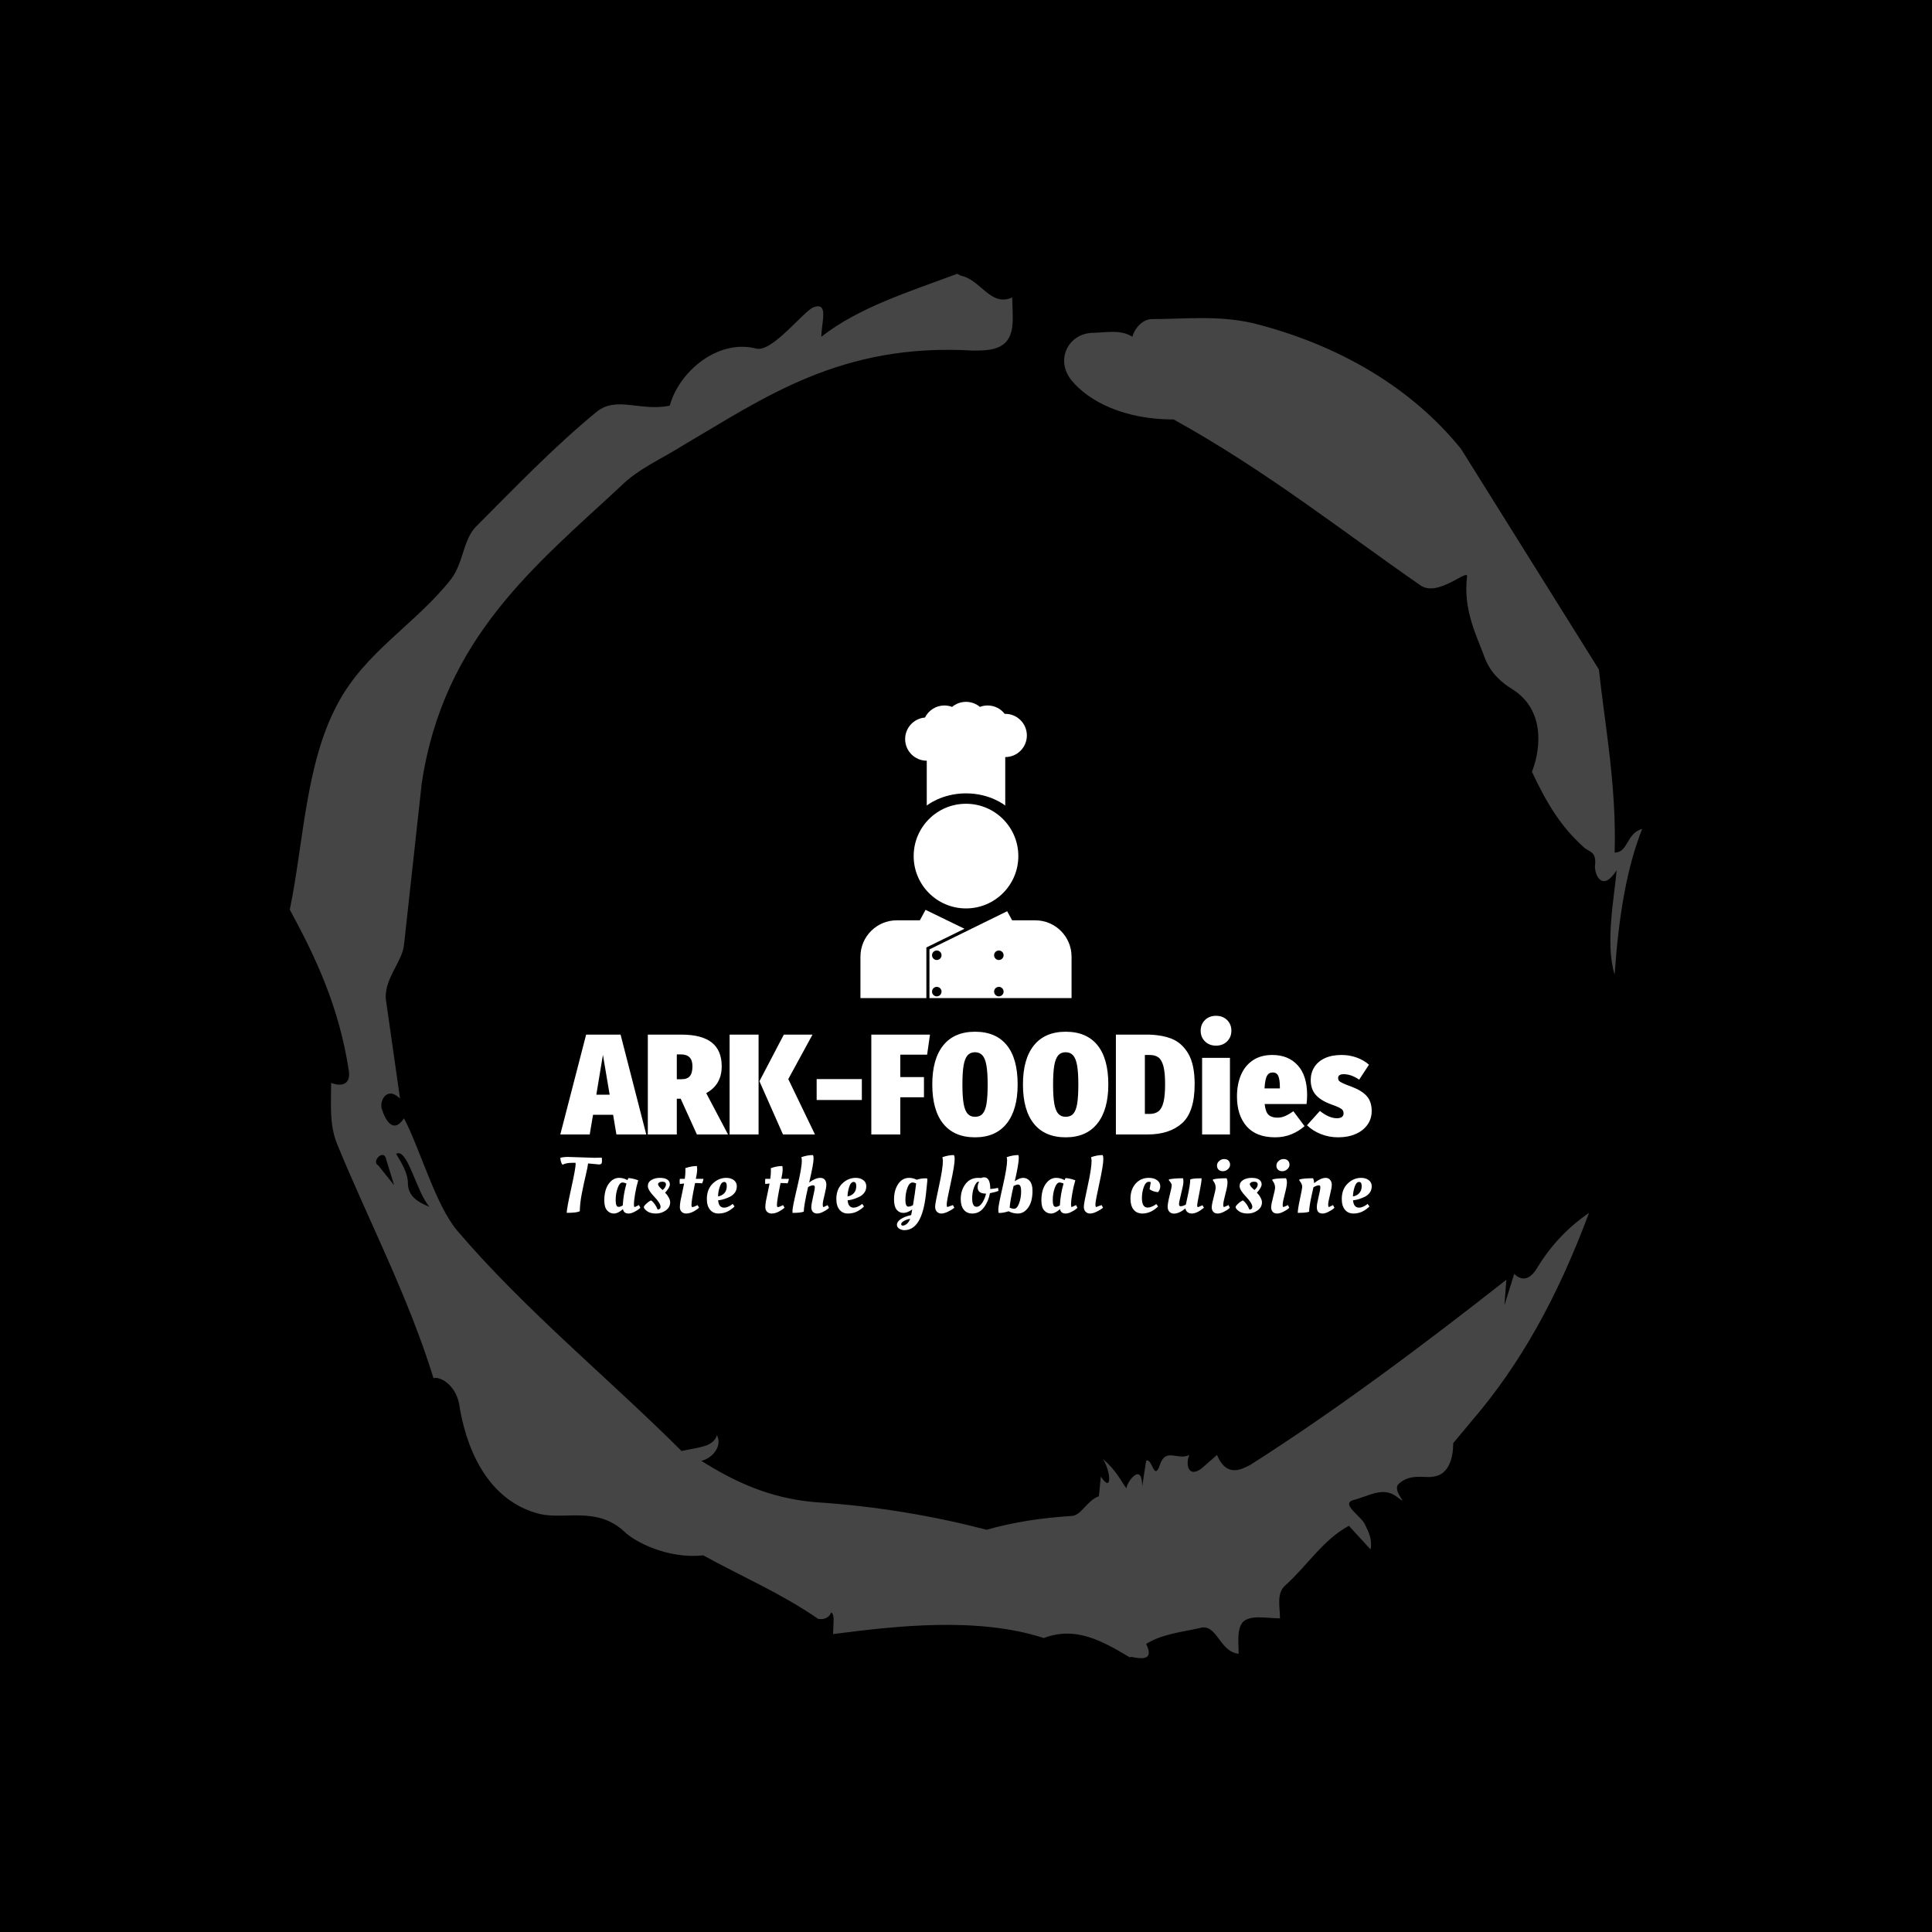 <svg xmlns="http://www.w3.org/2000/svg" version="1.1" xmlns:xlink="http://www.w3.org/1999/xlink" xmlns:svgjs="http://svgjs.dev/svgjs" width="1000" height="1000" viewBox="0 0 1000 1000"><rect width="1000" height="1000" fill="#000000"></rect><g transform="matrix(0.7,0,0,0.7,150,106.25)"><svg viewBox="0 0 320 360" data-background-color="#fbeaab" preserveAspectRatio="xMidYMid meet" height="1125" width="1000" xmlns="http://www.w3.org/2000/svg" xmlns:xlink="http://www.w3.org/1999/xlink"><g id="tight-bounds" transform="matrix(1,0,0,1,0,0)"><svg viewBox="0 0 320 360" height="360" width="320"><g><svg></svg></g><g><svg viewBox="0 0 320 360" height="360" width="320"><g><path xmlns="http://www.w3.org/2000/svg" d="M20.961 227.22l3.726 4.658-1.863-6.056c-0.466-2.795-3.726 0.466-1.863 1.398M25.153 224.425c1.397 2.329 2.795 4.658 2.795 6.987 0 3.261 2.795 4.658 5.123 5.589-3.261-3.726-5.124-13.974-7.918-12.576M204.017 26.929c7.918 0 15.371-0.932 23.756 0.931 20.495 5.124 37.729 15.371 49.374 29.811l32.606 52.169c1.397 13.042 4.192 27.482 3.726 43.319 3.261 0 2.795-4.658 6.521-5.59-3.726 9.316-5.59 20.961-6.521 34.469-2.329-7.453 0-18.632 0.466-24.687-3.261 5.124-5.124 1.397-5.124-0.932 0.466-3.726-1.397-3.261-2.795-4.658-5.124-4.658-8.384-9.782-12.11-17.7 2.329-6.055 2.795-14.905-4.658-19.563-2.329-1.397-5.124-3.726-6.521-7.453-1.863-5.124-5.124-11.179-4.193-19.097 0.466-2.329-6.987 5.124-11.179 1.863-18.166-12.576-36.332-27.016-58.224-39.127-11.645 0-20.029-4.192-24.221-9.316-3.726-4.658-0.932-10.713 4.658-11.179 3.261 0 6.987-0.932 9.782 0.932 0.466-1.863 2.329-4.192 4.657-4.192M157.904 16.215l0.932 0.466c4.658 0.932 6.987 7.453 12.11 5.124 0 3.261 0.466 6.521-0.466 8.85-1.397 3.726-5.59 3.726-8.85 3.726-31.208-1.863-49.374 11.179-68.471 22.358-5.124 3.261-10.713 5.59-14.906 9.782-20.029 18.632-41.921 35.866-47.045 70.335l-4.192 38.195c-0.466 4.192-5.124 8.384-4.192 13.508l3.26 22.824c-3.261-3.261-5.124 0.932-4.192 2.795 0.466 1.397 2.329 6.055 5.124 1.863 3.726 6.987 7.453 20.495 12.576 26.55 15.837 18.632 36.332 35.4 53.101 52.169 4.192-0.932 7.453-0.932 8.384-3.727 1.397 2.795-1.397 5.59-3.726 6.056 7.453 4.658 15.837 8.85 27.016 9.781 14.44 0.932 27.948 3.261 40.524 6.522 6.521-1.863 13.042-2.795 20.029-3.261 2.329 0 3.726-3.726 6.521-4.658l0.466-4.658c2.795 4.192 2.329-1.397 0.466-4.192 3.261 2.795 4.192 5.124 5.589 6.987 0-1.397 3.726-6.521 3.727-0.466l0.931-6.055c1.397-0.932 1.863 5.124 3.261 0.931 1.397-4.192 4.192-0.932 6.987-2.329-0.932 1.863-0.466 5.59 2.794 3.261l3.727-3.261c2.329 5.59 6.055 3.261 7.918 2.329 20.495-13.042 40.99-28.413 60.553-43.784l-0.466 6.055 2.329-7.453c2.329 2.329 4.192 0.466 5.124-0.931 2.795-4.658 6.521-9.316 12.577-13.508-7.453 20.029-16.303 35.866-27.482 48.908l-4.658 5.59c0 3.261-0.932 7.453-4.658 7.918-1.863 0.466-5.59-0.932-8.384 1.863-1.397 1.863 3.261 5.59-0.466 2.795-3.261-2.329-6.521 0-10.248 0.932-2.795 0.932 1.863 3.726 2.795 5.589 0.932 1.863 1.863 3.726 1.398 6.056l-5.124-5.59c-6.055 3.261-9.782 9.316-14.906 13.974-2.329 1.863-1.397 5.124-1.397 7.918-3.261 0-6.987-0.932-8.85 0.932-1.397 1.863-0.932 4.658-0.932 7.453-4.658-0.466-5.124-7.453-9.315-6.056-4.192 0.932-8.85 1.397-12.577 3.727 2.795 5.59-4.658 2.329-3.726 3.26-6.987-4.192-13.042-7.453-20.495-4.658-15.837-5.124-35.4-2.795-49.84-0.931 0-2.329 0.466-4.658-0.466-5.124-0.932 2.329-3.726 1.397-3.26 1.397-8.85-6.055-17.7-9.782-27.016-14.905-8.384 0.932-16.303-3.261-18.632-5.59-6.521-6.055-13.974-2.795-20.029-4.192-13.042-3.261-17.7-16.769-19.098-26.084-0.932-4.658-4.658-6.521-6.055-6.056-6.055-19.563-15.371-37.263-22.824-55.429-1.863-4.658-1.397-9.316-1.397-14.44 2.329 0.932 4.658 0.466 4.192-2.794-2.329-15.371-7.918-27.016-13.974-38.195 3.261-15.837 3.726-34.469 11.179-48.443 6.521-12.576 18.632-19.098 27.016-29.811 2.795-3.726 2.795-8.85 5.59-12.11 9.316-9.316 18.632-19.098 28.879-27.482 4.658-3.726 10.247 0 17.234-1.397 2.329-8.384 11.645-15.837 20.495-13.508 3.726 0.932 11.179-8.85 13.508-9.782 3.726-1.397 1.863 3.726 1.863 6.987 8.85-6.987 20.961-10.713 32.14-14.906" fill="#454545" fill-rule="nonzero" stroke="none" stroke-width="1" stroke-linecap="butt" stroke-linejoin="miter" stroke-miterlimit="10" stroke-dasharray="" stroke-dashoffset="0" font-family="none" font-weight="none" font-size="none" text-anchor="none" style="mix-blend-mode: normal" data-fill-palette-color="tertiary"></path></g><g transform="matrix(1,0,0,1,64,117.498)"><svg viewBox="0 0 192 125.004" height="125.004" width="192"><g><svg viewBox="0 0 192 125.004" height="125.004" width="192"><g><svg viewBox="0 0 192 125.004" height="125.004" width="192"><g transform="matrix(1,0,0,1,0,74.287)"><svg viewBox="0 0 192 50.717" height="50.717" width="192"><g><svg viewBox="0 0 192 50.717" height="50.717" width="192"><g><svg viewBox="0 0 192 28.752" height="28.752" width="192"><g transform="matrix(1,0,0,1,0,0)"><svg width="192" viewBox="-1.1 -41.35 282.78 42.35" height="28.752" data-palette-color="#454545"><path d="M28.85 0L18.45 0 17.3-6.85 10.3-6.85 9.15 0-1.1 0 7.9-34.8 19.9-34.8 28.85 0ZM13.75-27.75L11.45-13.85 16.1-13.85 13.75-27.75ZM46.5 0L40.85-12.45 39.5-12.45 39.5 0 29.4 0 29.4-34.8 41-34.8Q48.2-34.8 51.67-32.05 55.15-29.3 55.15-23.75L55.15-23.75Q55.15-17.35 49.75-14.4L49.75-14.4 57.35 0 46.5 0ZM39.5-27.9L39.5-19.25 41.2-19.25Q43.15-19.25 44.05-20.33 44.95-21.4 44.95-23.75L44.95-23.75Q44.95-25.9 43.92-26.9 42.9-27.9 40.9-27.9L40.9-27.9 39.5-27.9ZM57.9-34.8L68-34.8 68 0 57.9 0 57.9-34.8ZM76.8-34.8L86.8-34.8 78.35-19.3 87.65 0 76.5 0 68.3-18.55 76.8-34.8ZM103.99-12L88.24-12 88.24-19.3 103.99-19.3 103.99-12ZM117.39 0L107.29 0 107.29-34.8 127.74-34.8 126.74-27.8 117.39-27.8 117.39-20 125.64-20 125.64-12.95 117.39-12.95 117.39 0ZM143.44-35.8Q150.69-35.8 154.49-31.13 158.29-26.45 158.29-17.45L158.29-17.45Q158.29-8.6 154.46-3.8 150.64 1 143.44 1L143.44 1Q136.19 1 132.36-3.73 128.54-8.45 128.54-17.45L128.54-17.45Q128.54-26.3 132.36-31.05 136.19-35.8 143.44-35.8L143.44-35.8ZM143.44-28.65Q141.79-28.65 140.84-27.58 139.89-26.5 139.46-24.08 139.04-21.65 139.04-17.45L139.04-17.45Q139.04-13.15 139.46-10.73 139.89-8.3 140.84-7.23 141.79-6.15 143.44-6.15L143.44-6.15Q145.14-6.15 146.09-7.23 147.04-8.3 147.44-10.73 147.84-13.15 147.84-17.45L147.84-17.45Q147.84-21.6 147.41-24.05 146.99-26.5 146.01-27.58 145.04-28.65 143.44-28.65L143.44-28.65ZM175.04-35.8Q182.29-35.8 186.09-31.13 189.89-26.45 189.89-17.45L189.89-17.45Q189.89-8.6 186.06-3.8 182.24 1 175.04 1L175.04 1Q167.79 1 163.96-3.73 160.14-8.45 160.14-17.45L160.14-17.45Q160.14-26.3 163.96-31.05 167.79-35.8 175.04-35.8L175.04-35.8ZM175.04-28.65Q173.39-28.65 172.44-27.58 171.49-26.5 171.06-24.08 170.64-21.65 170.64-17.45L170.64-17.45Q170.64-13.15 171.06-10.73 171.49-8.3 172.44-7.23 173.39-6.15 175.04-6.15L175.04-6.15Q176.74-6.15 177.69-7.23 178.64-8.3 179.04-10.73 179.44-13.15 179.44-17.45L179.44-17.45Q179.44-21.6 179.01-24.05 178.59-26.5 177.61-27.58 176.64-28.65 175.04-28.65L175.04-28.65ZM203.18-34.8Q208.13-34.8 211.78-33.43 215.43-32.05 217.71-28.25 219.98-24.45 219.98-17.55L219.98-17.55Q219.98-7.85 215.61-3.93 211.23 0 203.63 0L203.63 0 192.53 0 192.53-34.8 203.18-34.8ZM204.33-27.7L202.63-27.7 202.63-7.15 204.23-7.15Q206.23-7.15 207.41-8.1 208.58-9.05 209.13-11.3 209.68-13.55 209.68-17.55L209.68-17.55Q209.68-21.5 209.11-23.73 208.53-25.95 207.38-26.83 206.23-27.7 204.33-27.7L204.33-27.7ZM222.58-26.7L232.28-26.7 232.28 0 222.58 0 222.58-26.7ZM227.43-41.35Q229.78-41.35 231.28-39.88 232.78-38.4 232.78-36.15L232.78-36.15Q232.78-33.9 231.28-32.43 229.78-30.95 227.43-30.95L227.43-30.95Q225.08-30.95 223.58-32.43 222.08-33.9 222.08-36.15L222.08-36.15Q222.08-38.4 223.58-39.88 225.08-41.35 227.43-41.35L227.43-41.35ZM259.18-13.7Q259.18-12.4 258.98-10.6L258.98-10.6 244.38-10.6Q244.68-7.8 245.75-6.83 246.83-5.85 248.83-5.85L248.83-5.85Q250.18-5.85 251.48-6.4 252.78-6.95 254.38-8.1L254.38-8.1 258.28-2.9Q256.33-1.15 253.73-0.08 251.13 1 248.03 1L248.03 1Q241.43 1 238.08-2.85 234.73-6.7 234.73-13.25L234.73-13.25Q234.73-17.4 236.1-20.68 237.48-23.95 240.25-25.83 243.03-27.7 247.03-27.7L247.03-27.7Q252.63-27.7 255.9-24.1 259.18-20.5 259.18-13.7L259.18-13.7ZM249.68-16.05L249.68-16.45Q249.68-19.05 249.15-20.33 248.63-21.6 247.18-21.6L247.18-21.6Q245.83-21.6 245.18-20.43 244.53-19.25 244.33-16.05L244.33-16.05 249.68-16.05ZM271.23-27.7Q273.98-27.7 276.5-26.78 279.03-25.85 280.73-24.3L280.73-24.3 277.32-19.1Q274.53-21 271.93-21L271.93-21Q270.93-21 270.45-20.65 269.98-20.3 269.98-19.65L269.98-19.65Q269.98-19.1 270.28-18.73 270.57-18.35 271.57-17.88 272.57-17.4 274.78-16.6L274.78-16.6Q278.32-15.25 280-13.33 281.68-11.4 281.68-8.15L281.68-8.15Q281.68-5.45 280.2-3.38 278.73-1.3 276.07-0.15 273.43 1 269.98 1L269.98 1Q266.82 1 263.98-0.13 261.13-1.25 259.13-3.2L259.13-3.2 263.63-8.2Q266.82-5.65 269.57-5.65L269.57-5.65Q270.68-5.65 271.28-6.08 271.88-6.5 271.88-7.3L271.88-7.3Q271.88-8 271.57-8.45 271.28-8.9 270.32-9.38 269.38-9.85 267.38-10.55L267.38-10.55Q263.78-11.9 262.1-13.9 260.43-15.9 260.43-18.95L260.43-18.95Q260.43-21.45 261.68-23.45 262.93-25.45 265.35-26.58 267.78-27.7 271.23-27.7L271.23-27.7Z" opacity="1" transform="matrix(1,0,0,1,0,0)" fill="#ffffff" class="undefined-text-0" data-fill-palette-color="primary" id="text-0"></path></svg></g></svg></g><g transform="matrix(1,0,0,1,0,32.948)"><svg viewBox="0 0 192 17.769" height="17.769" width="192"><g transform="matrix(1,0,0,1,0,0)"><svg width="192" viewBox="1.75 -36.7 517.57 47.9" height="17.769" data-palette-color="#454545"><path d="M6.8-35.5L6.8-35.5 23.5-34.95 28.2-35.05Q28.35-34 28.35-32.85 28.35-31.7 27.95-31.2 27.55-30.7 26.5-30.7L26.5-30.7Q26.4-30.7 19.45-31.35L19.45-31.35Q19.25-29.1 17.95-23.65 16.65-18.2 15.45-12 14.25-5.8 14.2-0.85L14.2-0.85Q12.25 0.15 6.2 0.15L6.2 0.15 5.85 0.15Q5.85-2.45 8.7-15.35 11.55-28.25 11.55-31.05L11.55-31.05Q11.55-31.25 11.45-31.75L11.45-31.75 9.45-31.75Q5.35-31.75 3.15-30.5L3.15-30.5Q2-32 1.75-34.9L1.75-34.9Q3.45-35.5 6.8-35.5ZM44.62-20.7L44.62-20.7Q44.72-20.8 45.17-22L45.17-22Q47.52-22 51.47-20.6L51.47-20.6Q50.22-16.45 49.47-11.93 48.72-7.4 48.72-5.48 48.72-3.55 49.12-3.55L49.12-3.55Q49.42-3.55 51.32-4.5L51.32-4.5 51.92-4.8 52.82-3.05Q52.37-2.65 51.65-2.05 50.92-1.45 48.92-0.43 46.92 0.6 45.32 0.6L45.32 0.6Q42.22 0.6 41.72-2.2L41.72-2.2Q38.52 0.6 35.95 0.6 33.37 0.6 31.6-1.4 29.82-3.4 29.82-7.7L29.82-7.7Q29.82-14.4 32.57-18.28 35.32-22.15 39.22-22.15L39.22-22.15Q42.02-22.15 44.62-20.7ZM38.92-3.65L38.92-3.65Q40.12-3.65 41.62-4.6L41.62-4.6Q41.97-11.65 43.97-18.55L43.97-18.55Q42.47-19.2 41.42-19.2L41.42-19.2Q39.62-19.2 38.35-15.68 37.07-12.15 37.07-7.9 37.07-3.65 38.92-3.65ZM71.85-6.55L71.85-6.55Q71.85-3.4 69.07-1.4 66.3 0.6 62.75 0.6 59.2 0.6 57.12-0.9 55.05-2.4 55.05-3.55L55.05-3.55Q55.05-4.25 56.8-5.83 58.55-7.4 59.75-7.75L59.75-7.75Q62.25-5.9 63.85-1.9L63.85-1.9Q65.7-2.05 65.7-3.65L65.7-3.65Q65.7-5.95 61.65-10.18 57.6-14.4 57.6-16.9 57.6-19.4 59.85-20.78 62.1-22.15 65.27-22.15 68.45-22.15 70.05-21.03 71.65-19.9 71.65-17.98 71.65-16.05 68.6-12.65L68.6-12.65Q68.95-12.3 69.5-11.73 70.05-11.15 70.95-9.55 71.85-7.95 71.85-6.55ZM67.05-14.4Q69.15-16.2 69.15-17.95 69.15-19.7 66.75-19.7L66.75-19.7Q65.6-19.7 64.85-19.23 64.1-18.75 64.1-18.15L64.1-18.15Q64.1-17.05 66.3-15.05L66.3-15.05 67.05-14.4ZM88.22-21.55L93.07-21.55Q92.97-20.3 92.22-18.65L92.22-18.65Q90.32-18.85 88.62-18.85L88.62-18.85 87.72-18.85Q85.42-7.7 85.42-4.95L85.42-4.95Q85.42-3.5 86.04-3.5 86.67-3.5 89.37-4.75L89.37-4.75 90.27-3.1Q85.82 0.6 82.02 0.6L82.02 0.6Q80.27 0.6 79.14-0.5 78.02-1.6 78.02-3.43 78.02-5.25 78.44-7.55 78.87-9.85 79.62-13.18 80.37-16.5 80.72-18.55L80.72-18.55Q78.87-18.4 77.97-18.25L77.97-18.25Q77.87-18.85 77.87-19.88 77.87-20.9 78.02-21.55L78.02-21.55 81.17-21.55Q81.57-24.25 81.57-26.65L81.57-26.65 81.52-28.2 81.52-28.35Q85.42-29.7 88.87-29.7L88.87-29.7Q89.07-28.7 89.07-27.2 89.07-25.7 88.22-21.55L88.22-21.55ZM95.24-8.65L95.24-8.65Q95.24-14.9 99.02-18.53 102.79-22.15 107.59-22.15L107.59-22.15Q110.54-22.15 112.44-20.7 114.34-19.25 114.34-16.82 114.34-14.4 113.12-12.75 111.89-11.1 110.14-10.2L110.14-10.2Q106.59-8.45 103.64-8L103.64-8 102.44-7.85Q102.79-3.15 106.29-3.15L106.29-3.15Q107.49-3.15 108.84-3.75 110.19-4.35 110.94-4.95L110.94-4.95 111.69-5.55 112.89-3.95Q112.49-3.4 111.29-2.5 110.09-1.6 109.04-1L109.04-1Q106.14 0.6 102.69 0.6 99.24 0.6 97.24-1.85 95.24-4.3 95.24-8.65ZM102.39-10.3Q104.94-10.75 106.44-12.45 107.94-14.15 107.94-16.85 107.94-19.55 106.34-19.55L106.34-19.55Q104.44-19.55 103.42-16.32 102.39-13.1 102.39-10.3L102.39-10.3ZM142.74-21.55L147.59-21.55Q147.49-20.3 146.74-18.65L146.74-18.65Q144.84-18.85 143.14-18.85L143.14-18.85 142.24-18.85Q139.94-7.7 139.94-4.95L139.94-4.95Q139.94-3.5 140.56-3.5 141.19-3.5 143.89-4.75L143.89-4.75 144.79-3.1Q140.34 0.6 136.54 0.6L136.54 0.6Q134.79 0.6 133.66-0.5 132.54-1.6 132.54-3.43 132.54-5.25 132.96-7.55 133.39-9.85 134.14-13.18 134.89-16.5 135.24-18.55L135.24-18.55Q133.39-18.4 132.49-18.25L132.49-18.25Q132.39-18.85 132.39-19.88 132.39-20.9 132.54-21.55L132.54-21.55 135.69-21.55Q136.09-24.25 136.09-26.65L136.09-26.65 136.04-28.2 136.04-28.35Q139.94-29.7 143.39-29.7L143.39-29.7Q143.59-28.7 143.59-27.2 143.59-25.7 142.74-21.55L142.74-21.55ZM155.81-33L155.81-33Q155.81-34.65 155.51-35.35L155.51-35.35Q159.41-36.7 162.86-36.7L162.86-36.7Q163.31-36.25 163.31-34.4L163.31-34.4Q163.31-31.1 160.51-19.2L160.51-19.2Q164.56-22.15 167.61-22.15L167.61-22.15Q169.51-22.15 170.48-20.95 171.46-19.75 171.46-17.78 171.46-15.8 170.31-11.33 169.16-6.85 169.16-5.2 169.16-3.55 169.56-3.55 169.96-3.55 171.66-4.45L171.66-4.45 172.26-4.75 173.16-3Q172.71-2.6 171.96-2 171.21-1.4 169.21-0.4 167.21 0.6 165.53 0.6 163.86 0.6 162.86-0.48 161.86-1.55 161.86-3.38 161.86-5.2 162.98-10.03 164.11-14.85 164.11-16.13 164.11-17.4 163.06-17.4L163.06-17.4Q161.76-17.4 159.81-16.3L159.81-16.3Q157.06-4.2 157.06-0.6L157.06-0.6Q154.96 0.2 149.91 0.2L149.91 0.2Q149.86-0.65 149.86-1.3L149.86-1.3Q149.86-3.45 152.83-16 155.81-28.55 155.81-33ZM177.83-8.65L177.83-8.65Q177.83-14.9 181.61-18.53 185.38-22.15 190.18-22.15L190.18-22.15Q193.13-22.15 195.03-20.7 196.93-19.25 196.93-16.82 196.93-14.4 195.71-12.75 194.48-11.1 192.73-10.2L192.73-10.2Q189.18-8.45 186.23-8L186.23-8 185.03-7.85Q185.38-3.15 188.88-3.15L188.88-3.15Q190.08-3.15 191.43-3.75 192.78-4.35 193.53-4.95L193.53-4.95 194.28-5.55 195.48-3.95Q195.08-3.4 193.88-2.5 192.68-1.6 191.63-1L191.63-1Q188.73 0.6 185.28 0.6 181.83 0.6 179.83-1.85 177.83-4.3 177.83-8.65ZM184.98-10.3Q187.53-10.75 189.03-12.45 190.53-14.15 190.53-16.85 190.53-19.55 188.93-19.55L188.93-19.55Q187.03-19.55 186.01-16.32 184.98-13.1 184.98-10.3L184.98-10.3ZM220.85 5.4Q219.18 6.4 219.18 7.35 219.18 8.3 220.25 8.3 221.33 8.3 222.68 7.28 224.03 6.25 224.93 3.95L224.93 3.95Q222.53 4.4 220.85 5.4ZM234.63-21.85L235.68-21.8Q235.88-21.6 235.88-20.93 235.88-20.25 235.78-19.48 235.68-18.7 235.43-16 235.18-13.3 234.93-11.3L234.93-11.3Q232.38 11.2 221.23 11.2L221.23 11.2Q219.43 11.2 217.95 10.25 216.48 9.3 216.48 7.8L216.48 7.8Q216.48 5.8 218.93 4.15 221.38 2.5 225.53 1.6L225.53 1.6Q225.53 1.55 225.83 0.2 226.13-1.15 226.23-2L226.23-2Q223.23 0.2 220.6 0.2 217.98 0.2 216.3-1.85 214.63-3.9 214.63-8.4L214.63-8.4Q214.63-14.3 217.28-18.23 219.93-22.15 224.28-22.15L224.28-22.15Q226.73-22.15 229.13-20.95L229.13-20.95Q231.68-21.85 234.63-21.85L234.63-21.85ZM226.53-19.2L226.53-19.2Q224.38-19.2 223.13-15.73 221.88-12.25 221.88-8.03 221.88-3.8 223.78-3.8L223.78-3.8Q225.03-3.8 226.73-4.75L226.73-4.75Q228.13-13.15 228.73-18.6L228.73-18.6Q227.33-19.2 226.53-19.2ZM244.83 0.6Q243.1 0.6 241.98-0.55 240.85-1.7 240.85-3.78 240.85-5.85 243.33-17.03 245.8-28.2 245.8-33.15L245.8-33.15 245.5-35.35Q249.4-36.7 252.8-36.7L252.8-36.7Q253.3-36 253.3-34.25L253.3-34.25Q253.3-30.25 250.78-18.78 248.25-7.3 248.25-5.43 248.25-3.55 248.7-3.55L248.7-3.55 252.2-4.8 253.1-3.05Q251.4-1.7 248.98-0.55 246.55 0.6 244.83 0.6ZM264.52 0.6L264.52 0.6Q261.07 0.6 259.12-1.83 257.17-4.25 257.17-8.6L257.17-8.6Q257.17-14.15 260.15-18.15 263.12-22.15 268.37-22.15L268.37-22.15 270.17-22.05Q271.02-22.5 272.07-22.5L272.07-22.5Q276.02-22.5 276.02-15.05L276.02-15.05Q278.07-15.15 280.17-15.6L280.17-15.6 280.97-15.8 281.27-13.85Q279.62-13.15 276.82-12.6L276.82-12.6 275.82-12.4Q274.87-7.15 271.97-3.28 269.07 0.6 264.52 0.6ZM267.22-3.7L267.22-3.7Q269.32-3.7 271-6.4 272.67-9.1 273.32-12.1L273.32-12.1Q267.97-12.1 267.97-16.1L267.97-16.1Q267.97-17.7 268.62-19.1L268.62-19.1 268.87-19.6Q268.67-19.7 268.37-19.7 268.07-19.7 267.92-19.6L267.92-19.6Q266.67-18.8 265.57-15.85 264.47-12.9 264.47-9.1L264.47-9.1Q264.47-3.7 267.22-3.7ZM294.2-34.9L294.2-34.9Q294.2-31.1 291.65-20L291.65-20Q294.65-22.15 297.07-22.15 299.5-22.15 301.22-20.13 302.95-18.1 302.95-13.95L302.95-13.95Q302.95-7 300.22-3.2 297.5 0.6 293.6 0.6L293.6 0.6Q292.15 0.6 290.67 0.25 289.2-0.1 288.45-0.5L288.45-0.5 287.7-0.85Q284.5 0.25 281.45 0.25L281.45 0.25Q281.15 0 281.15-2.18 281.15-4.35 283.95-16.57 286.75-28.8 286.75-33.3L286.75-33.3Q286.75-34.1 286.5-35.35L286.5-35.35Q290.4-36.7 293.95-36.7L293.95-36.7Q294.2-36 294.2-34.9ZM293.75-17.9L293.75-17.9Q292.8-17.9 290.9-17L290.9-17Q288.6-7.3 288.4-3.1L288.4-3.1Q289.9-2.45 291.25-2.45L291.25-2.45Q293.15-2.45 294.42-5.95 295.7-9.45 295.7-13.68 295.7-17.9 293.75-17.9ZM323.42-20.7L323.42-20.7Q323.52-20.8 323.97-22L323.97-22Q326.32-22 330.27-20.6L330.27-20.6Q329.02-16.45 328.27-11.93 327.52-7.4 327.52-5.48 327.52-3.55 327.92-3.55L327.92-3.55Q328.22-3.55 330.12-4.5L330.12-4.5 330.72-4.8 331.62-3.05Q331.17-2.65 330.44-2.05 329.72-1.45 327.72-0.43 325.72 0.6 324.12 0.6L324.12 0.6Q321.02 0.6 320.52-2.2L320.52-2.2Q317.32 0.6 314.74 0.6 312.17 0.6 310.39-1.4 308.62-3.4 308.62-7.7L308.62-7.7Q308.62-14.4 311.37-18.28 314.12-22.15 318.02-22.15L318.02-22.15Q320.82-22.15 323.42-20.7ZM317.72-3.65L317.72-3.65Q318.92-3.65 320.42-4.6L320.42-4.6Q320.77-11.65 322.77-18.55L322.77-18.55Q321.27-19.2 320.22-19.2L320.22-19.2Q318.42-19.2 317.14-15.68 315.87-12.15 315.87-7.9 315.87-3.65 317.72-3.65ZM339.67 0.6Q337.94 0.6 336.82-0.55 335.69-1.7 335.69-3.78 335.69-5.85 338.17-17.03 340.64-28.2 340.64-33.15L340.64-33.15 340.34-35.35Q344.24-36.7 347.64-36.7L347.64-36.7Q348.14-36 348.14-34.25L348.14-34.25Q348.14-30.25 345.62-18.78 343.09-7.3 343.09-5.43 343.09-3.55 343.54-3.55L343.54-3.55 347.04-4.8 347.94-3.05Q346.24-1.7 343.82-0.55 341.39 0.6 339.67 0.6ZM377.14-19.65L377.14-19.65Q375.14-19.65 373.94-16.32 372.74-13 372.74-9.2L372.74-9.2Q372.74-3.2 376.44-3.2L376.44-3.2Q377.64-3.2 378.99-3.78 380.34-4.35 381.14-4.9L381.14-4.9 381.89-5.5 383.04-3.95Q382.64-3.4 381.44-2.5 380.24-1.6 379.19-1 378.14-0.4 376.49 0.1 374.84 0.6 373.24 0.6L373.24 0.6Q369.34 0.6 367.39-1.95 365.44-4.5 365.44-8.8L365.44-8.8Q365.44-14.75 368.71-18.45 371.99-22.15 377.14-22.15L377.14-22.15Q380.49-22.15 382.46-20.63 384.44-19.1 384.44-16.88 384.44-14.65 383.04-13.05L383.04-13.05Q381.79-13.05 380.14-13.6 378.49-14.15 377.64-14.95L377.64-14.95 378.39-19.35Q377.94-19.65 377.14-19.65ZM389.16-3.78Q389.16-5.9 390.46-11.08 391.76-16.25 391.76-17.43 391.76-18.6 389.96-20.55L389.96-20.55 390.01-21.2Q393.41-21.9 398.96-21.9L398.96-21.9Q399.21-21.25 399.21-19.55 399.21-17.85 397.81-12.3 396.41-6.75 396.41-5.4 396.41-4.05 397.41-4.05L397.41-4.05Q398.86-4.05 400.76-5.1L400.76-5.1Q400.96-6.3 401.76-9.7L401.76-9.7Q403.56-17.7 403.56-21.15L403.56-21.15Q405.31-21.85 409.86-21.85L409.86-21.85 410.81-21.85Q410.81-19.5 409.41-12.68 408.01-5.85 408.01-4.67 408.01-3.5 408.51-3.5L408.51-3.5Q408.81-3.5 411.36-4.7L411.36-4.7 412.31-3.1Q407.86 0.6 404.51 0.6L404.51 0.6Q402.91 0.6 401.79-0.3 400.66-1.2 400.51-2.65L400.51-2.65Q396.46 0.65 393.16 0.65L393.16 0.65Q391.41 0.65 390.29-0.5 389.16-1.65 389.16-3.78ZM427.33-19.05Q427.33-16.95 425.98-11.83 424.63-6.7 424.63-5.13 424.63-3.55 425.08-3.55L425.08-3.55Q425.38-3.55 427.38-4.5L427.38-4.5 427.98-4.8 428.83-3.05Q428.38-2.65 427.63-2.05 426.88-1.45 424.83-0.43 422.78 0.6 421.03 0.6 419.28 0.6 418.28-0.48 417.28-1.55 417.28-3.38 417.28-5.2 418.53-9.88 419.78-14.55 419.78-15.95L419.78-15.95Q419.78-18.05 418.48-19.9L418.48-19.9 418.03-20.5 418.08-21.15Q420.73-21.9 426.68-21.9L426.68-21.9Q427.33-21.15 427.33-19.05ZM421.63-27.38Q420.63-28.35 420.63-30 420.63-31.65 422.01-32.9 423.38-34.15 425.18-34.15 426.98-34.15 427.98-33.15 428.98-32.15 428.98-30.53 428.98-28.9 427.56-27.65 426.13-26.4 424.38-26.4 422.63-26.4 421.63-27.38ZM449.31-6.55L449.31-6.55Q449.31-3.4 446.53-1.4 443.76 0.6 440.21 0.6 436.66 0.6 434.58-0.9 432.51-2.4 432.51-3.55L432.51-3.55Q432.51-4.25 434.26-5.83 436.01-7.4 437.21-7.75L437.21-7.75Q439.71-5.9 441.31-1.9L441.31-1.9Q443.16-2.05 443.16-3.65L443.16-3.65Q443.16-5.95 439.11-10.18 435.06-14.4 435.06-16.9 435.06-19.4 437.31-20.78 439.56-22.15 442.73-22.15 445.91-22.15 447.51-21.03 449.11-19.9 449.11-17.98 449.11-16.05 446.06-12.65L446.06-12.65Q446.41-12.3 446.96-11.73 447.51-11.15 448.41-9.55 449.31-7.95 449.31-6.55ZM444.51-14.4Q446.61-16.2 446.61-17.95 446.61-19.7 444.21-19.7L444.21-19.7Q443.06-19.7 442.31-19.23 441.56-18.75 441.56-18.15L441.56-18.15Q441.56-17.05 443.76-15.05L443.76-15.05 444.51-14.4ZM465.23-19.05Q465.23-16.95 463.88-11.83 462.53-6.7 462.53-5.13 462.53-3.55 462.98-3.55L462.98-3.55Q463.28-3.55 465.28-4.5L465.28-4.5 465.88-4.8 466.73-3.05Q466.28-2.65 465.53-2.05 464.78-1.45 462.73-0.43 460.68 0.6 458.93 0.6 457.18 0.6 456.18-0.48 455.18-1.55 455.18-3.38 455.18-5.2 456.43-9.88 457.68-14.55 457.68-15.95L457.68-15.95Q457.68-18.05 456.38-19.9L456.38-19.9 455.93-20.5 455.98-21.15Q458.63-21.9 464.58-21.9L464.58-21.9Q465.23-21.15 465.23-19.05ZM459.53-27.38Q458.53-28.35 458.53-30 458.53-31.65 459.9-32.9 461.28-34.15 463.08-34.15 464.88-34.15 465.88-33.15 466.88-32.15 466.88-30.53 466.88-28.9 465.45-27.65 464.03-26.4 462.28-26.4 460.53-26.4 459.53-27.38ZM473.1 0.15L473.1 0.15 472.15 0.15Q472.15-2.2 473.58-8.85 475-15.5 475-16.4L475-16.4Q475-18.05 473.6-19.9L473.6-19.9 473.15-20.5 473.2-21.15Q475.9-21.9 481.85-21.9L481.85-21.9Q482.5-21.05 482.55-18.8L482.55-18.8Q486.9-22.15 489.9-22.15L489.9-22.15Q491.7-22.15 492.78-20.9 493.85-19.65 493.85-17.78 493.85-15.9 492.7-11.3 491.55-6.7 491.55-5.13 491.55-3.55 491.95-3.55L491.95-3.55Q492.25-3.55 494.05-4.5L494.05-4.5 494.65-4.8 495.55-3.05Q495.1-2.65 494.35-2.05 493.6-1.45 491.58-0.43 489.55 0.6 487.95 0.6L487.95 0.6Q484.3 0.6 484.3-3.55L484.3-3.55Q484.3-5.3 485.43-10 486.55-14.7 486.55-16.05 486.55-17.4 485.7-17.4L485.7-17.4Q484.25-17.4 482.15-16.15L482.15-16.15Q482-15.3 481.15-11.65L481.15-11.65Q479.4-3.8 479.4-0.55L479.4-0.55Q477.65 0.15 473.1 0.15ZM500.22-8.65L500.22-8.65Q500.22-14.9 504-18.53 507.77-22.15 512.57-22.15L512.57-22.15Q515.52-22.15 517.42-20.7 519.32-19.25 519.32-16.82 519.32-14.4 518.1-12.75 516.87-11.1 515.12-10.2L515.12-10.2Q511.57-8.45 508.62-8L508.62-8 507.42-7.85Q507.77-3.15 511.27-3.15L511.27-3.15Q512.47-3.15 513.82-3.75 515.17-4.35 515.92-4.95L515.92-4.95 516.67-5.55 517.87-3.95Q517.47-3.4 516.27-2.5 515.07-1.6 514.02-1L514.02-1Q511.12 0.6 507.67 0.6 504.22 0.6 502.22-1.85 500.22-4.3 500.22-8.65ZM507.37-10.3Q509.92-10.75 511.42-12.45 512.92-14.15 512.92-16.85 512.92-19.55 511.32-19.55L511.32-19.55Q509.42-19.55 508.4-16.32 507.37-13.1 507.37-10.3L507.37-10.3Z" opacity="1" transform="matrix(1,0,0,1,0,0)" fill="#ffffff" class="undefined-text-1" data-fill-palette-color="secondary" id="text-1"></path></svg></g></svg></g></svg></g></svg></g><g transform="matrix(1,0,0,1,71.024,0)"><svg viewBox="0 0 49.952 70.091" height="70.091" width="49.952"><g><svg xmlns="http://www.w3.org/2000/svg" xmlns:xlink="http://www.w3.org/1999/xlink" version="1.1" x="0" y="0" viewBox="15.709 3.771 68.58 96.229" enable-background="new 0 0 100 100" xml:space="preserve" width="49.952" height="70.091" class="icon-icon-0" data-fill-palette-color="accent" id="icon-0"><circle cx="49.999" cy="53.877" r="17" fill="#ffffff" data-fill-palette-color="accent"></circle><path d="M69.771 14.689c0 3.879-3.144 7.024-7.022 7.024V37.47c0 0-4.792-3.972-12.749-3.972-7.956 0-12.749 3.972-12.749 3.972V22.893c-3.879 0-7.022-3.145-7.022-7.024 0-3.685 2.836-6.707 6.446-6.999 1.145-2.322 3.536-3.919 6.301-3.919 0.884 0 1.729 0.164 2.509 0.461C46.706 4.388 48.281 3.771 50 3.771c1.719 0 3.293 0.618 4.514 1.641 0.779-0.297 1.625-0.461 2.51-0.461 2.256 0 4.264 1.064 5.549 2.717 0.059-0.002 0.118-0.002 0.176-0.002C66.627 7.666 69.771 10.81 69.771 14.689z" fill="#ffffff" data-fill-palette-color="accent"></path><path d="M49.5 77.484l-12.648-6.147-1.841 3.403h-7.498c-6.519 0-11.804 5.285-11.804 11.804V100h21.415V83.563L49.5 77.484z" fill="#ffffff" data-fill-palette-color="accent"></path><path d="M72.485 74.74h-7.498l-1.62-2.955L38.125 84.187V100h46.164V86.544C84.289 80.025 79.005 74.74 72.485 74.74zM40.508 99.446c-0.854 0-1.545-0.691-1.545-1.544s0.691-1.544 1.545-1.544c0.853 0 1.544 0.691 1.544 1.544S41.36 99.446 40.508 99.446zM40.508 87.633c-0.854 0-1.545-0.691-1.545-1.544s0.691-1.544 1.545-1.544c0.853 0 1.544 0.691 1.544 1.544S41.36 87.633 40.508 87.633zM60.67 99.446c-0.854 0-1.545-0.691-1.545-1.544s0.691-1.544 1.545-1.544c0.853 0 1.544 0.691 1.544 1.544S61.522 99.446 60.67 99.446zM60.67 87.633c-0.854 0-1.545-0.691-1.545-1.544s0.691-1.544 1.545-1.544c0.853 0 1.544 0.691 1.544 1.544S61.522 87.633 60.67 87.633z" fill="#ffffff" data-fill-palette-color="accent"></path></svg></g></svg></g><g></g></svg></g></svg></g></svg></g></svg></g><defs></defs></svg><rect width="320" height="360" fill="none" stroke="none" visibility="hidden"></rect></g></svg></g></svg>